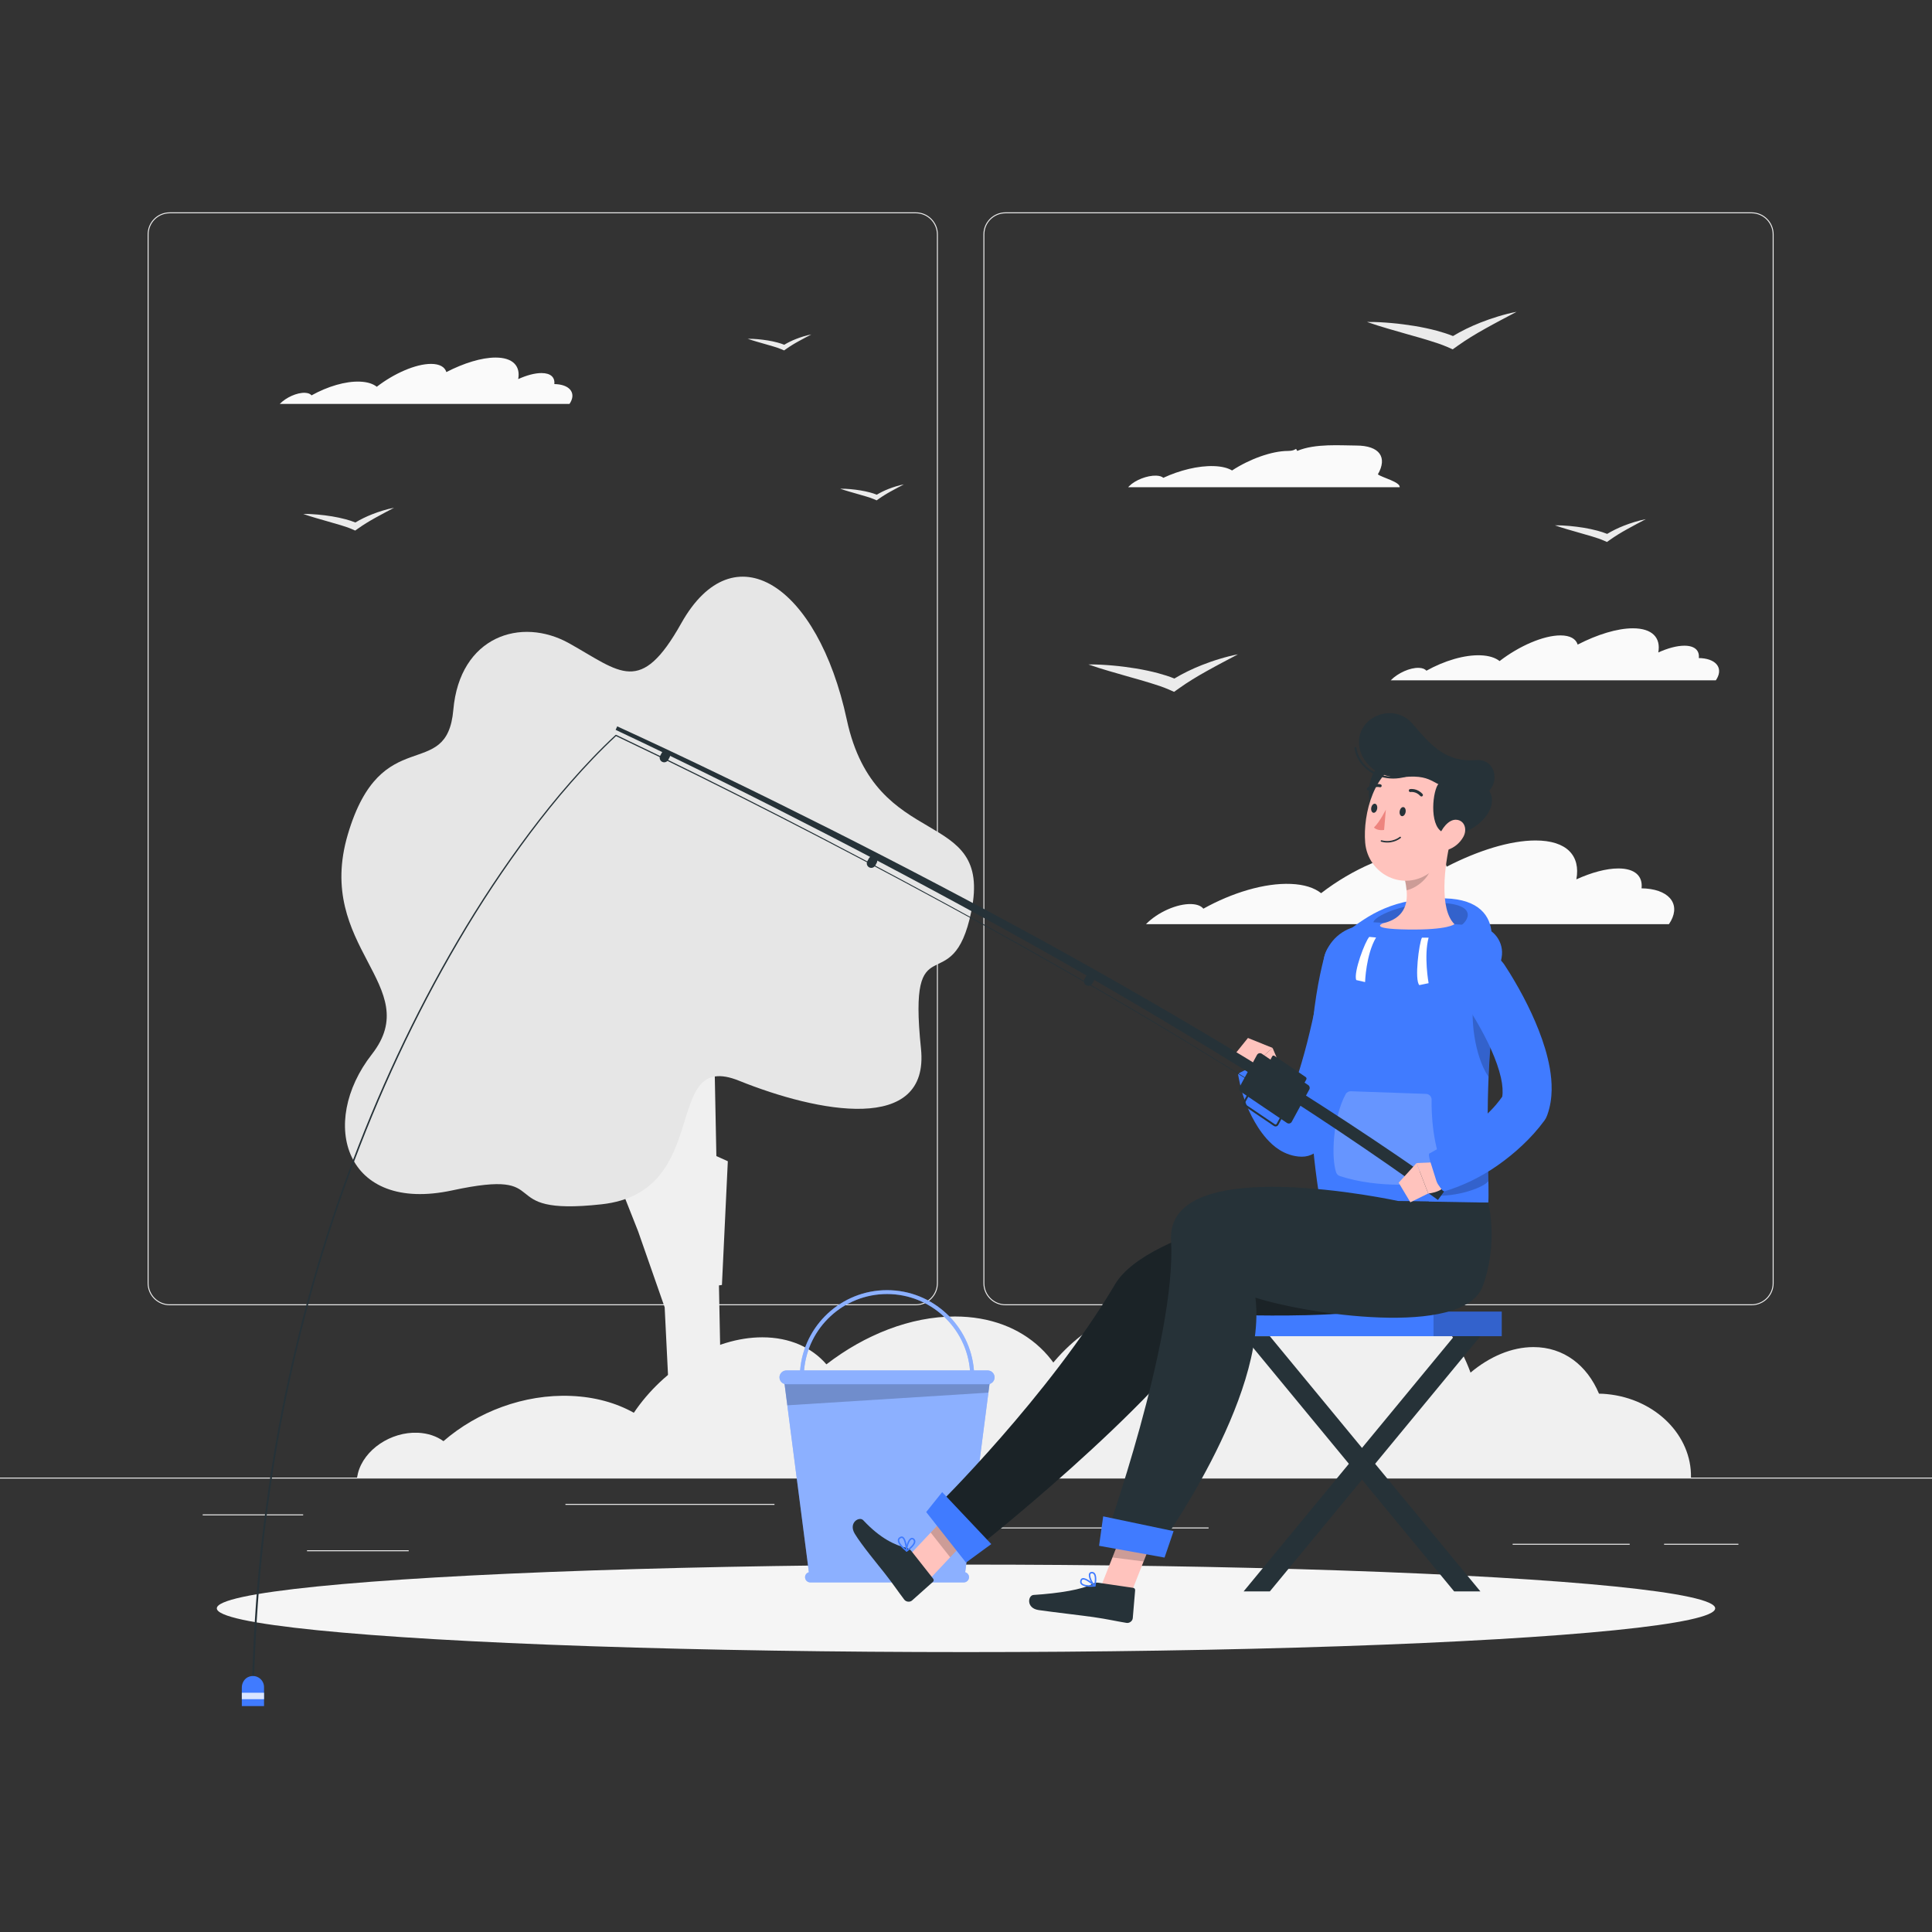 <?xml version="1.0" encoding="utf-8"?>
<!-- Generator: Adobe Illustrator 27.5.0, SVG Export Plug-In . SVG Version: 6.00 Build 0)  -->
<svg version="1.1" xmlns="http://www.w3.org/2000/svg" xmlns:xlink="http://www.w3.org/1999/xlink" x="0px" y="0px"
	 viewBox="0 0 500 500" style="enable-background:new 0 0 500 500;" xml:space="preserve">
<rect x="0" y="0" width="500" height="500" fill="#333333" stroke="none"/>
<g id="Background_Complete">
	<g>
		<rect y="382.398" style="fill:#EBEBEB;" width="500" height="0.25"/>
		<rect x="52.459" y="391.922" style="fill:#EBEBEB;" width="25.997" height="0.25"/>
		<rect x="146.333" y="389.208" style="fill:#EBEBEB;" width="54.101" height="0.25"/>
		<rect x="79.457" y="401.208" style="fill:#EBEBEB;" width="26.317" height="0.25"/>
		<rect x="430.667" y="399.528" style="fill:#EBEBEB;" width="19.235" height="0.25"/>
		<rect x="391.471" y="399.528" style="fill:#EBEBEB;" width="30.292" height="0.25"/>
		<rect x="258.227" y="395.306" style="fill:#EBEBEB;" width="54.556" height="0.25"/>
		<path style="fill:#EBEBEB;" d="M237.014,337.8H43.915c-3.147,0-5.708-2.561-5.708-5.708V60.66c0-3.147,2.561-5.708,5.708-5.708
			h193.099c3.146,0,5.707,2.561,5.707,5.708v271.432C242.721,335.239,240.16,337.8,237.014,337.8z M43.915,55.203
			c-3.01,0-5.458,2.448-5.458,5.458v271.432c0,3.01,2.448,5.458,5.458,5.458h193.099c3.009,0,5.457-2.448,5.457-5.458V60.66
			c0-3.009-2.448-5.458-5.457-5.458H43.915z"/>
		<path style="fill:#EBEBEB;" d="M453.31,337.8H260.212c-3.147,0-5.707-2.561-5.707-5.708V60.66c0-3.147,2.561-5.708,5.707-5.708
			H453.31c3.148,0,5.708,2.561,5.708,5.708v271.432C459.019,335.239,456.458,337.8,453.31,337.8z M260.212,55.203
			c-3.009,0-5.457,2.448-5.457,5.458v271.432c0,3.01,2.448,5.458,5.457,5.458H453.31c3.01,0,5.458-2.448,5.458-5.458V60.66
			c0-3.009-2.448-5.458-5.458-5.458H260.212z"/>
	</g>
	<g>
		<path style="fill:#FAFAFA;" d="M292.228,125.81c1.552-1.575,4.676-2.791,6.984-2.715c0.864,0.03,1.491,0.236,1.856,0.564
			c4.217-1.96,9.068-3.165,13.072-3.031c2.036,0.065,3.62,0.469,4.715,1.129c4.525-2.959,10.293-5.056,14.478-5.056
			c2.378,0,1.853-1.132,2.378,0c4.645-1.987,11.418-1.396,15.265-1.396c6.134,0,8.126,3.1,5.617,7.454
			c1.005,0.82,5.842,1.968,5.645,3.34H291.96C292.046,126.004,292.131,125.909,292.228,125.81z"/>
		<path style="fill:#FAFAFA;" d="M367.236,172.841c0.918,0.035,1.56,0.305,1.913,0.741c4.634-2.579,9.861-4.161,14.07-3.986
			c2.15,0.085,3.785,0.621,4.873,1.487c0.005,0.005,0.006,0,0.006,0c5.037-3.885,11.319-6.64,15.74-6.64
			c2.517,0,4.014,0.891,4.46,2.378c5.083-2.614,10.23-4.216,14.295-4.216c5.039,0,7.265,2.464,6.57,6.254
			c2.429-1.102,4.812-1.753,6.754-1.753c2.691,0,3.952,1.247,3.734,3.2c0.237,0,0.471,0.01,0.701,0.03
			c4.107,0.326,5.681,2.849,3.705,5.733h-84.138C361.762,174.168,364.934,172.746,367.236,172.841z"/>
		<path style="fill:#FAFAFA;" d="M78.924,101.659c0.818,0.031,1.39,0.272,1.704,0.66c4.13-2.298,8.788-3.708,12.539-3.552
			c1.916,0.076,3.373,0.553,4.342,1.325c0.004,0.005,0.006,0,0.006,0c4.489-3.463,10.087-5.917,14.027-5.917
			c2.243,0,3.577,0.794,3.974,2.119c4.53-2.329,9.117-3.757,12.739-3.757c4.491,0,6.474,2.195,5.855,5.573
			c2.165-0.982,4.288-1.562,6.019-1.562c2.398,0,3.522,1.111,3.328,2.851c0.212,0,0.42,0.009,0.625,0.027
			c3.66,0.29,5.062,2.539,3.302,5.109H72.404C74.046,102.841,76.873,101.574,78.924,101.659z"/>
		<path style="fill:#FAFAFA;" d="M308.353,233.976c1.477,0.056,2.509,0.491,3.077,1.192c7.454-4.148,15.861-6.693,22.633-6.411
			c3.458,0.137,6.088,0.999,7.838,2.392c0.007,0.008,0.01,0,0.01,0c8.102-6.25,18.206-10.68,25.318-10.68
			c4.048,0,6.457,1.434,7.173,3.826c8.177-4.204,16.455-6.781,22.994-6.781c8.105,0,11.685,3.963,10.568,10.059
			c3.907-1.772,7.74-2.819,10.864-2.819c4.329,0,6.357,2.005,6.006,5.146c0.382,0,0.758,0.016,1.128,0.048
			c6.606,0.524,9.137,4.583,5.96,9.222H296.584C299.547,236.111,304.65,233.823,308.353,233.976z"/>
		<path style="fill:#EBEBEB;" d="M287.97,172.237c2.053,0.175,4.048,0.451,6.031,0.764c1.969,0.332,3.903,0.731,5.779,1.238
			c1.417,0.39,2.814,0.816,4.147,1.366c2.223-1.343,4.615-2.493,7.087-3.475c1.51-0.589,3.038-1.136,4.604-1.602
			c1.561-0.472,3.149-0.889,4.767-1.189l-4.073,2.152c-1.334,0.718-2.657,1.422-3.943,2.145c-1.307,0.702-2.532,1.464-3.757,2.197
			c-1.216,0.744-2.36,1.514-3.459,2.293l-1.304,0.923l-1.379-0.609c-1.439-0.635-3.132-1.181-4.838-1.705
			c-1.708-0.53-3.48-1.027-5.26-1.527c-3.539-1.036-7.174-1.996-10.681-3.243C283.848,171.928,285.92,172.06,287.97,172.237z"/>
		<path style="fill:#EBEBEB;" d="M360.073,83.6c2.053,0.175,4.048,0.45,6.031,0.764c1.969,0.332,3.903,0.731,5.779,1.239
			c1.417,0.39,2.814,0.815,4.148,1.365c2.222-1.343,4.614-2.493,7.086-3.474c1.51-0.589,3.038-1.136,4.604-1.603
			c1.561-0.471,3.149-0.889,4.768-1.189l-4.073,2.151c-1.334,0.717-2.657,1.421-3.944,2.145c-1.307,0.703-2.532,1.463-3.757,2.197
			c-1.216,0.744-2.36,1.515-3.459,2.293l-1.305,0.923l-1.379-0.609c-1.439-0.636-3.132-1.181-4.837-1.706
			c-1.709-0.529-3.48-1.026-5.261-1.526c-3.539-1.036-7.174-1.996-10.681-3.243C355.95,83.291,358.022,83.424,360.073,83.6z"/>
		<path style="fill:#EBEBEB;" d="M82.273,133.172c1.248,0.106,2.461,0.274,3.666,0.464c1.197,0.202,2.372,0.444,3.513,0.753
			c0.861,0.237,1.71,0.496,2.521,0.83c1.351-0.816,2.805-1.516,4.308-2.112c0.918-0.358,1.847-0.69,2.799-0.974
			c0.949-0.287,1.914-0.541,2.898-0.723l-2.476,1.308c-0.811,0.436-1.615,0.864-2.397,1.304c-0.795,0.427-1.539,0.89-2.284,1.336
			c-0.739,0.452-1.435,0.921-2.103,1.394l-0.793,0.561l-0.839-0.37c-0.875-0.386-1.904-0.718-2.941-1.036
			c-1.039-0.322-2.116-0.625-3.198-0.928c-2.152-0.63-4.361-1.213-6.493-1.971C79.767,132.984,81.027,133.064,82.273,133.172z"/>
		<path style="fill:#EBEBEB;" d="M406.23,136.123c1.248,0.107,2.461,0.274,3.666,0.464c1.197,0.202,2.372,0.444,3.513,0.753
			c0.862,0.237,1.711,0.496,2.521,0.83c1.351-0.816,2.805-1.515,4.308-2.112c0.918-0.358,1.847-0.691,2.799-0.974
			c0.949-0.286,1.914-0.54,2.898-0.723l-2.476,1.308c-0.811,0.436-1.615,0.864-2.397,1.304c-0.795,0.427-1.539,0.89-2.284,1.336
			c-0.739,0.452-1.434,0.921-2.103,1.394l-0.793,0.561l-0.839-0.37c-0.874-0.386-1.904-0.718-2.941-1.037
			c-1.039-0.322-2.116-0.624-3.198-0.928c-2.151-0.63-4.361-1.213-6.493-1.971C403.724,135.935,404.983,136.016,406.23,136.123z"/>
		<path style="fill:#EBEBEB;" d="M220.115,126.592c0.875,0.074,1.724,0.192,2.569,0.325c0.839,0.142,1.662,0.311,2.462,0.527
			c0.604,0.166,1.199,0.348,1.767,0.582c0.947-0.572,1.966-1.062,3.019-1.48c0.643-0.251,1.294-0.484,1.961-0.682
			c0.665-0.201,1.341-0.379,2.031-0.507l-1.735,0.916c-0.568,0.306-1.132,0.606-1.68,0.914c-0.557,0.299-1.079,0.623-1.6,0.936
			c-0.518,0.317-1.005,0.645-1.474,0.977l-0.556,0.393l-0.587-0.259c-0.613-0.271-1.334-0.503-2.061-0.726
			c-0.728-0.226-1.482-0.438-2.241-0.65c-1.508-0.441-3.056-0.85-4.55-1.381C218.359,126.46,219.242,126.516,220.115,126.592z"/>
		<path style="fill:#EBEBEB;" d="M196.163,87.788c0.874,0.075,1.724,0.192,2.569,0.325c0.839,0.141,1.662,0.311,2.462,0.528
			c0.604,0.166,1.199,0.347,1.767,0.581c0.947-0.572,1.965-1.062,3.018-1.48c0.643-0.251,1.294-0.484,1.961-0.683
			c0.665-0.201,1.341-0.379,2.031-0.506l-1.735,0.916c-0.568,0.306-1.132,0.605-1.68,0.914c-0.557,0.299-1.078,0.623-1.6,0.936
			c-0.518,0.317-1.005,0.645-1.473,0.977l-0.556,0.393l-0.588-0.259c-0.613-0.271-1.334-0.503-2.06-0.727
			c-0.728-0.226-1.483-0.437-2.241-0.65c-1.507-0.441-3.056-0.85-4.549-1.381C194.407,87.656,195.29,87.713,196.163,87.788z"/>
		<path style="fill:#F0F0F0;" d="M92.635,381.279c1.545-6.082,8.473-10.78,15.498-10.485c2.634,0.118,4.904,0.913,6.633,2.179
			c8.732-7.57,20.827-12.223,33.018-11.708c6.192,0.25,11.702,1.811,16.254,4.359c7.697-11.428,20.781-19.528,33.248-19.528
			c7.083,0,12.814,2.621,16.591,6.995c9.954-7.673,21.78-12.385,33.241-12.385c18.275,0,30.27,11.973,31.307,28.791
			c4.598,3.166,21.25,7.599,23.347,12.901H92.403C92.472,382.03,92.541,381.662,92.635,381.279z"/>
		<path style="fill:#F0F0F0;" d="M208.164,370.228c2.735,0.132,5.117,1.151,6.973,2.792c8.551-9.717,20.726-15.68,33.297-15.019
			c6.41,0.321,12.185,2.34,17,5.604c0.023,0.019,0.018,0,0.018,0c7.23-14.642,20.236-25.02,33.087-25.02
			c7.315,0,13.368,3.359,17.5,8.963c9.79-9.849,21.693-15.887,33.51-15.887c14.647,0,25.815,9.283,31.025,23.567
			c4.959-4.151,10.645-6.604,16.29-6.604c7.823,0,13.865,4.698,16.956,12.057c0.69,0,1.388,0.038,2.096,0.113
			c12.558,1.227,21.946,10.736,21.706,21.605H193.056C194.782,375.228,201.291,369.869,208.164,370.228z"/>
		<g>
			<polygon style="fill:#F0F0F0;" points="186.836,332.545 188.36,300.528 185.397,299.192 184.197,238.794 171.943,238.794 
				172.243,272.278 168.299,272.278 171.828,297.282 169.157,289.898 169.851,289.537 161.005,258.728 157.77,258.415 
				137.224,201.607 125.619,205.545 136.665,237.156 132.93,238.423 146.51,265.332 153.812,286.231 152.347,286.296 
				165.144,318.662 172.016,338.33 173.018,358.613 173.232,382.398 187.051,382.398 186.063,332.664 			"/>
			<path style="fill:#E6E6E6;" d="M147.326,166.503c-12.491-6.995-28.344-1.808-30.006,17.206
				c-1.662,19.014-18.638,2.939-27.303,32.24c-8.666,29.301,20.104,39.11,6.222,56.899c-13.882,17.789-7.026,41.212,20.792,35.224
				c27.818-5.988,9.544,6.805,38.671,3.597c29.128-3.208,15.237-40.171,35.56-31.979c20.324,8.192,49.392,13.934,47.086-8.329
				c-3.473-33.534,8.141-11.536,13.041-35.543c5.611-27.494-24.746-14.666-32.243-49.581c-7.497-34.915-29.259-49.151-42.845-24.918
				C165.734,180.166,160.616,173.946,147.326,166.503z"/>
		</g>
	</g>
</g>
<g id="Background_Simple" style="display:none;">
	<g style="display:inline;">
		<path style="fill:#407BFF;" d="M258.953,307.455c46.605,10.968,80.23,30.021,124.211-0.505
			c29.686-20.604,52.781-58.513,45.954-94.935c-12.35-65.889-106.864-162.74-179.846-116.602
			c-35.665,22.547-50.641,56.93-92.657,74.065c-41.896,17.086-77.15,33.528-77.428,86.678
			c-0.178,34.042,22.205,73.307,59.046,76.864C182.774,337.319,206.584,295.13,258.953,307.455z"/>
		<path style="opacity:0.9;fill:#FFFFFF;" d="M258.953,307.455c46.605,10.968,80.23,30.021,124.211-0.505
			c29.686-20.604,52.781-58.513,45.954-94.935c-12.35-65.889-106.864-162.74-179.846-116.602
			c-35.665,22.547-50.641,56.93-92.657,74.065c-41.896,17.086-77.15,33.528-77.428,86.678
			c-0.178,34.042,22.205,73.307,59.046,76.864C182.774,337.319,206.584,295.13,258.953,307.455z"/>
	</g>
</g>
<g id="Shadow_1_">
	<ellipse id="_x3C_Path_x3E__213_" style="fill:#F5F5F5;" cx="250" cy="416.238" rx="193.889" ry="11.323"/>
</g>
<g id="Bucket">
	<g>
		<g>
			<path style="fill:#407BFF;" d="M249.79,406.898l6.52-50.44h-53.49l6.519,50.44c-0.565,0.161-0.99,0.66-0.99,1.275
				c0,0.741,0.607,1.348,1.348,1.348h39.735c0.741,0,1.348-0.607,1.348-1.348C250.779,407.558,250.355,407.059,249.79,406.898z"/>
			<path style="opacity:0.4;fill:#FFFFFF;" d="M249.79,406.898l6.52-50.44h-53.49l6.519,50.44c-0.565,0.161-0.99,0.66-0.99,1.275
				c0,0.741,0.607,1.348,1.348,1.348h39.735c0.741,0,1.348-0.607,1.348-1.348C250.779,407.558,250.355,407.059,249.79,406.898z"/>
		</g>
		<polygon style="opacity:0.2;" points="256.309,356.458 202.819,356.458 203.754,363.694 255.798,360.412 		"/>
		<g>
			<path style="fill:#407BFF;" d="M255.611,354.671h-3.555c-0.915-11.612-10.65-20.782-22.492-20.782
				c-11.843,0-21.577,9.17-22.492,20.782h-3.555c-0.983,0-1.787,0.804-1.787,1.787c0,0.983,0.804,1.787,1.787,1.787h52.094
				c0.983,0,1.787-0.804,1.787-1.787C257.398,355.475,256.594,354.671,255.611,354.671z M229.564,334.894
				c11.287,0,20.56,8.721,21.473,19.776h-42.947C209.004,343.616,218.277,334.894,229.564,334.894z"/>
			<path style="opacity:0.4;fill:#FFFFFF;" d="M255.611,354.671h-3.555c-0.915-11.612-10.65-20.782-22.492-20.782
				c-11.843,0-21.577,9.17-22.492,20.782h-3.555c-0.983,0-1.787,0.804-1.787,1.787c0,0.983,0.804,1.787,1.787,1.787h52.094
				c0.983,0,1.787-0.804,1.787-1.787C257.398,355.475,256.594,354.671,255.611,354.671z M229.564,334.894
				c11.287,0,20.56,8.721,21.473,19.776h-42.947C209.004,343.616,218.277,334.894,229.564,334.894z"/>
		</g>
	</g>
</g>
<g id="Character_1_">
	<g>
		<g>
			<g>
				<rect x="316.325" y="339.444" style="fill:#407BFF;" width="72.32" height="6.363"/>
				<rect x="370.993" y="339.444" style="opacity:0.2;" width="17.652" height="6.363"/>
				<polygon style="fill:#263238;" points="328.632,411.856 321.845,411.856 376.337,345.808 383.124,345.808 				"/>
				<polygon style="fill:#263238;" points="376.337,411.856 383.124,411.856 328.632,345.808 321.845,345.808 				"/>
			</g>
		</g>
		<g>
			<g>
				<path style="fill:#407BFF;" d="M348.711,241c5.26-3.917,11.722-8.88,25.314-8.5c17.809,0.498,11.208,17.678,8.933,17.5
					L348.711,241z"/>
				<path style="opacity:0.2;" d="M355.428,238.682c0.449-2.071,10.464-5.861,19.174-4.904c9.1,1,3.926,6.252,2.475,6.139
					L355.428,238.682z"/>
				<path style="fill:#407BFF;" d="M350.514,242.229c-3.83-0.533-7.366,2.139-7.899,5.969l-0.013,0.091
					c-0.234,1.678-0.534,3.564-0.853,5.357c-0.316,1.815-0.662,3.63-1.027,5.44c-0.73,3.621-1.542,7.222-2.45,10.786
					c-0.911,3.563-1.952,7.067-3.085,10.517c-0.275,0.815-0.585,1.606-0.877,2.41c-0.616-1.156-1.229-2.378-1.835-3.644
					l-1.069-2.209l-0.535-1.112l-0.255-0.553c-0.072-0.083-0.002-0.205-0.238-0.236c-0.233-0.028-0.716-0.002-1.677,0.195
					l-3.189,0.651c-1.184,0.251-2.359,0.635-3.505,1.161c-0.902,0.414-1.323,0.656-1.494,0.843c-0.174,0.184-0.041,0.278-0.049,0.41
					l0.138,0.736l0.298,1.449c0.208,0.963,0.488,1.903,0.765,2.856c0.602,1.888,1.341,3.762,2.315,5.632
					c0.987,1.871,2.104,3.765,3.826,5.726c0.878,0.968,1.9,1.994,3.369,2.912c1.435,0.907,3.464,1.716,5.714,1.738
					c2.28,0.019,4.488-1.237,5.569-3.418l0.047-0.095c1.819-3.674,3.414-7.39,4.825-11.132c1.379-3.746,2.639-7.513,3.75-11.3
					c1.105-3.789,2.115-7.591,3.008-11.418c0.443-1.915,0.865-3.833,1.258-5.763c0.401-1.949,0.758-3.819,1.109-5.906
					c0.009-0.054,0.022-0.14,0.03-0.195C357.016,246.298,354.344,242.762,350.514,242.229z M337.507,287.074
					c-0.034-0.004-0.127-0.052-0.246-0.135C337.464,287.005,337.571,287.087,337.507,287.074z"/>
				<path style="fill:#FFC3BD;" d="M331.438,276.187l-2.09-4.982l-6.34,5.557c0,0,2.163,4.861,5.557,3.117L331.438,276.187z"/>
				<polygon style="fill:#FFC3BD;" points="322.969,268.626 319.268,273.22 323.008,276.763 329.348,271.205 				"/>
				<path style="fill:#407BFF;" d="M367.333,238.709c-6.055-0.179-11.436,0.316-15.412,0.883c-4.471,0.638-8.129,3.888-9.264,8.259
					c-2.665,10.265-6.18,31.777-0.971,63.39h43.482c0.307-3.882-0.592-16.516,0.077-32.603c0.45-10.802,1.721-21.883,3.173-29.764
					c0.063-0.341,0.126-0.677,0.189-1.007c0.764-4.001-2.055-7.806-6.11-8.195C378.48,239.285,373.183,238.882,367.333,238.709z"/>
				<path style="opacity:0.2;" d="M385.1,300.9c-1.22,0.11-6.233,1.343-7.433,1.433l-5.292,7.125c5.875,0,11.75-2.307,12.815-3.778
					C385.17,304.27,385.13,302.67,385.1,300.9z"/>
				<path style="fill:#FFFFFF;" d="M369.722,242.667H368c-0.722,1.222-2,11.055-0.667,12.278l2.389-0.5
					C369.722,254.445,368.444,247.389,369.722,242.667z"/>
				<path style="fill:#FFFFFF;" d="M356.124,242.625l-1.753-0.158c-1.076,1.104-4.124,9.152-3.385,11.168l2.296,0.526
					C353.281,254.161,353.505,247.027,356.124,242.625z"/>
				<path style="opacity:0.2;" d="M381.42,258.95c-0.86,4.03,0.03,14.18,3.82,19.75v-0.06c0.16-3.86,0.43-7.75,0.77-11.52
					L381.42,258.95z"/>
				<path style="opacity:0.2;fill:#FFFFFF;" d="M349.609,282.415l19.445,0.681c0.816,0.029,1.459,0.698,1.446,1.515
					c-0.058,3.409,0.174,12.122,3.614,19.042c0.455,0.916-0.085,2.013-1.096,2.167c-4.6,0.7-15.996,1.883-26.269-1.46
					c-0.434-0.141-0.79-0.47-0.942-0.9c-1.331-3.766-0.885-14.165,2.452-20.301C348.523,282.673,349.056,282.395,349.609,282.415z"
					/>
				<g>
					<polygon style="fill:#FFC3BD;" points="239.592,409.732 234.556,403.339 247.582,389.48 252.618,395.873 					"/>
					<path style="fill:#263238;" d="M235.851,401.391l5.652,7.175c0.206,0.261,0.18,0.601-0.063,0.817l-5.402,4.82
						c-0.56,0.5-1.553,0.387-2.016-0.223c-1.925-2.532-2.718-3.841-5.204-6.996c-1.529-1.941-5.842-7.131-7.604-10.054
						c-1.722-2.859,1.18-4.581,2.188-3.5c4.52,4.847,8.353,6.483,11.19,7.17C235.103,400.724,235.55,401.009,235.851,401.391z"/>
					<g>
						<polygon style="opacity:0.2;" points="252.616,395.878 247.577,389.483 240.866,396.629 245.904,403.025 						"/>
					</g>
					<g>
						<path style="fill:#263238;" d="M341.637,310.826c0,0-44.396,6.891-53.063,21.558c-17.048,28.85-46.185,57.51-46.185,57.51
							l9.67,11.323c0,0,46.829-36.879,62.191-60.967c15.6,0.198,52.216,1.707,55.766-7.917c4.112-11.149-0.263-21.367-0.263-21.367
							L341.637,310.826z"/>
						<path style="opacity:0.3;" d="M341.637,310.826c0,0-44.396,6.891-53.063,21.558c-17.048,28.85-46.185,57.51-46.185,57.51
							l9.67,11.323c0,0,46.829-36.879,62.191-60.967c15.6,0.198,52.216,1.707,55.766-7.917c4.112-11.149-0.263-21.367-0.263-21.367
							L341.637,310.826z"/>
					</g>
					<polygon style="fill:#407BFF;" points="250,404.396 239.699,391.321 243.832,386.158 256.538,399.606 					"/>
					<path style="fill:#407BFF;" d="M232.955,400.004c0.464,0.59,1.1,1.147,1.569,1.522c0.058,0.047,0.139,0.055,0.205,0.021
						c0.067-0.035,0.106-0.105,0.102-0.179c-0.019-0.316-0.208-3.097-1.128-3.636c-0.213-0.125-0.453-0.13-0.695-0.015
						c-0.398,0.191-0.62,0.467-0.661,0.823C232.296,398.991,232.565,399.509,232.955,400.004z M234.417,400.946
						c-1.128-0.963-1.755-1.832-1.693-2.364c0.025-0.22,0.172-0.392,0.449-0.524c0.128-0.061,0.235-0.061,0.339,0
						C234.006,398.348,234.305,399.834,234.417,400.946z"/>
					<path style="fill:#407BFF;" d="M234.494,401.495c0.018,0.023,0.042,0.042,0.07,0.055c0.059,0.027,0.128,0.022,0.183-0.014
						c0.083-0.055,2.033-1.359,2.146-2.492c0.031-0.306-0.067-0.573-0.289-0.795c-0.267-0.266-0.578-0.332-0.876-0.185
						c-0.813,0.401-1.395,2.404-1.273,3.338C234.459,401.437,234.473,401.469,234.494,401.495z M236.395,398.583
						c0.097,0.124,0.137,0.263,0.121,0.423c-0.067,0.676-1.078,1.557-1.698,2.018c0.032-0.925,0.545-2.357,1.078-2.62
						c0.101-0.051,0.244-0.083,0.44,0.113C236.358,398.539,236.377,398.561,236.395,398.583z"/>
				</g>
				<g>
					<polygon style="fill:#FFC3BD;" points="292.502,412.853 284.438,411.822 291.583,393.755 299.647,394.786 					"/>
					<path style="fill:#263238;" d="M284.218,409.603l9.037,1.325c0.329,0.048,0.543,0.313,0.516,0.637l-0.61,7.214
						c-0.063,0.748-0.862,1.348-1.618,1.224c-3.138-0.516-4.614-0.921-8.588-1.504c-2.445-0.358-10.776-1.32-14.152-1.816
						c-3.302-0.484-2.79-3.819-1.315-3.912c6.615-0.415,12.74-1.427,15.273-2.878C283.217,409.633,283.737,409.533,284.218,409.603z
						"/>
					<g>
						<polygon style="opacity:0.2;" points="299.647,394.791 291.579,393.759 287.9,403.073 295.968,404.104 						"/>
					</g>
					<path style="fill:#263238;" d="M361.887,310.826c0,0-60.137-13.102-58.818,10.174c1.444,25.49-17.222,77.748-17.222,77.748
						l13.554,2.51c0,0,28.763-39.479,25.5-65.433c12.293,4.05,53.808,10.646,58.835-2.982c4.112-11.149,1.432-21.6,1.432-21.6
						L361.887,310.826z"/>
					<polygon style="fill:#407BFF;" points="301.387,403.1 284.438,400.053 285.504,392.431 303.722,396.254 					"/>
					<path style="fill:#407BFF;" d="M281.162,410.587c0.743,0.109,1.588,0.076,2.186,0.027c0.074-0.006,0.139-0.056,0.163-0.126
						c0.025-0.071,0.005-0.149-0.049-0.2c-0.231-0.216-2.28-2.107-3.319-1.865c-0.241,0.056-0.419,0.217-0.514,0.467
						c-0.158,0.412-0.129,0.766,0.086,1.052C279.987,410.304,280.539,410.495,281.162,410.587z M282.872,410.266
						c-1.481,0.076-2.534-0.124-2.855-0.553c-0.133-0.178-0.144-0.403-0.035-0.689c0.051-0.132,0.129-0.206,0.246-0.233
						C280.787,408.661,282.026,409.535,282.872,410.266z"/>
					<path style="fill:#407BFF;" d="M283.304,410.612c0.029,0.004,0.06,0.002,0.089-0.008c0.062-0.021,0.108-0.072,0.123-0.136
						c0.022-0.097,0.542-2.384-0.155-3.285c-0.188-0.243-0.443-0.37-0.756-0.378c-0.377-0.01-0.648,0.157-0.763,0.468
						c-0.314,0.85,0.639,2.705,1.37,3.3C283.239,410.594,283.271,410.607,283.304,410.612z M282.683,407.19
						c0.156,0.023,0.28,0.096,0.378,0.224c0.416,0.537,0.288,1.872,0.154,2.633c-0.613-0.693-1.224-2.086-1.018-2.644
						c0.039-0.106,0.12-0.228,0.398-0.22C282.626,407.183,282.655,407.186,282.683,407.19z"/>
				</g>
				<g>
					<path style="fill:#263238;" d="M159.74,187.982c18.627,8.534,37.039,17.502,55.338,26.708
						c18.29,9.222,36.427,18.75,54.407,28.572c17.961,9.859,35.708,20.114,53.248,30.725c17.469,10.73,34.661,21.928,51.409,33.804
						l-2.003,2.761c-16.542-11.975-33.564-23.303-50.882-34.175c-17.391-10.756-35.004-21.166-52.843-31.187
						c-17.859-9.984-35.883-19.68-54.066-29.073c-18.189-9.376-36.509-18.522-55.025-27.227L159.74,187.982z"/>
					<path style="fill:#263238;" d="M327.063,282.049c-13.513-8.443-27.104-16.766-40.908-24.726
						c-13.783-7.994-27.669-15.814-41.685-23.394c-14.005-7.601-28.096-15.04-42.286-22.291
						c-14.19-7.248-28.459-14.346-42.85-21.181l0.169-0.026c-4.108,3.807-7.954,7.889-11.645,12.101
						c-3.706,4.201-7.192,8.592-10.565,13.064c-6.711,8.972-12.92,18.322-18.577,27.996c-11.343,19.333-20.794,39.756-28.488,60.802
						c-7.703,21.051-13.503,42.778-17.646,64.8c-2.009,11.025-3.589,22.125-4.774,33.268c-1.121,11.151-1.778,22.342-2.099,33.543
						c-0.002,0.138-0.116,0.248-0.254,0.246c-0.138-0.002-0.248-0.116-0.246-0.254l0-0.003c0.329-11.214,0.995-22.418,2.126-33.581
						c1.195-11.155,2.784-22.266,4.804-33.302c4.164-22.043,9.985-43.789,17.712-64.856c7.717-21.063,17.192-41.499,28.562-60.844
						c5.671-9.679,11.893-19.036,18.619-28.015c3.38-4.475,6.875-8.87,10.59-13.075c3.7-4.216,7.556-8.302,11.677-12.116
						c0.047-0.044,0.115-0.052,0.169-0.026c14.392,6.85,28.655,13.96,42.841,21.221c14.185,7.263,28.272,14.716,42.272,22.329
						c14.011,7.593,27.892,15.425,41.671,23.431c13.799,7.973,27.384,16.309,40.892,24.763c0.034,0.022,0.045,0.067,0.023,0.101
						C327.143,282.06,327.097,282.07,327.063,282.049z"/>
					<g>
						<path style="fill:#407BFF;" d="M64.513,433.903c-1.188,0.387-1.931,1.577-1.931,2.826v4.811h5.751v-4.915
							C68.333,434.737,66.489,433.259,64.513,433.903z"/>
						<rect x="62.582" y="438.083" style="opacity:0.8;fill:#FFFFFF;" width="5.752" height="1.667"/>
					</g>
					<path style="fill:#263238;" d="M173.303,195.972l-0.38,0.7c-0.307,0.565-1.021,0.777-1.586,0.47l0,0
						c-0.565-0.307-0.777-1.021-0.47-1.586l0.38-0.7c0.307-0.565,1.021-0.777,1.586-0.47l0,0
						C173.398,194.693,173.61,195.407,173.303,195.972z"/>
					<path style="fill:#263238;" d="M226.9,223.294l-0.38,0.7c-0.307,0.565-1.021,0.777-1.586,0.47l0,0
						c-0.565-0.307-0.777-1.021-0.47-1.586l0.38-0.7c0.307-0.565,1.021-0.777,1.586-0.47l0,0
						C226.996,222.015,227.207,222.729,226.9,223.294z"/>
					<path style="fill:#263238;" d="M283.101,253.814l-0.38,0.7c-0.307,0.565-1.02,0.777-1.586,0.47l0,0
						c-0.565-0.307-0.777-1.021-0.47-1.586l0.38-0.7c0.307-0.565,1.021-0.776,1.586-0.47l0,0
						C283.196,252.535,283.408,253.249,283.101,253.814z"/>
					<path style="fill:#263238;" d="M338.846,281.959l-4.534,8.349c-0.245,0.452-0.826,0.594-1.252,0.306l-12.009-8.115
						c-0.371-0.251-0.492-0.743-0.278-1.137l4.534-8.349c0.245-0.452,0.827-0.594,1.252-0.306l12.009,8.115
						C338.94,281.073,339.06,281.565,338.846,281.959z"/>
					<path style="fill:#263238;" d="M330.116,291.524c-0.159,0-0.316-0.047-0.451-0.138l-7.646-5.167
						c-0.345-0.232-0.455-0.684-0.256-1.05l2.887-5.316c0.108-0.199,0.296-0.344,0.516-0.397c0.219-0.055,0.453-0.013,0.641,0.115
						l7.647,5.167c0.345,0.233,0.455,0.684,0.256,1.05l0,0l-2.887,5.316c-0.108,0.199-0.296,0.344-0.516,0.397
						C330.244,291.517,330.18,291.524,330.116,291.524z M325.357,279.933c-0.024,0-0.049,0.003-0.073,0.009
						c-0.085,0.021-0.154,0.074-0.195,0.15l-2.887,5.316c-0.075,0.139-0.034,0.309,0.097,0.397l7.647,5.167
						c0.072,0.048,0.157,0.063,0.242,0.043c0.085-0.021,0.154-0.074,0.195-0.15l2.887-5.316c0.075-0.139,0.033-0.309-0.097-0.397
						l-7.647-5.167C325.476,279.951,325.417,279.933,325.357,279.933z M333.49,285.668h0.006H333.49z"/>
					<path style="fill:#263238;" d="M338.072,279.367l-0.371,0.684c-0.113,0.209-0.366,0.27-0.563,0.135l-8.107-5.502
						c-0.198-0.134-0.266-0.412-0.153-0.621l0.371-0.684c0.113-0.209,0.366-0.27,0.564-0.135l8.107,5.502
						C338.117,278.88,338.186,279.159,338.072,279.367z"/>
				</g>
				<path style="fill:#FFC3BD;" d="M372.003,300.764l-5.398,0.233l3.014,7.874c0,0,5.31-0.344,4.851-4.132L372.003,300.764z"/>
				<polygon style="fill:#FFC3BD;" points="361.974,306.086 365.001,311.15 369.62,308.871 366.606,300.997 				"/>
				<path style="fill:#FFC3BD;" d="M375.276,217.983l-4.946,4.102l-6.733,5.592c0.197,0.91,0.351,1.832,0.428,2.72
					c0.362,3.651-0.684,7.264-6.057,8.536c0,0-4.203,1.474,6.366,1.622c10.569,0.148,12.072-1.39,12.072-1.39
					C372.381,235.196,373.905,223.938,375.276,217.983z"/>
				<path style="opacity:0.2;" d="M363.597,227.677c0.198,0.91,0.351,1.832,0.428,2.72c2.511-0.505,5.867-3.181,6.218-5.747
					c0.132-0.965,0.154-1.897,0.088-2.566L363.597,227.677z"/>
				<path style="fill:#263238;" d="M359.038,213.626c-3.845-0.872-5.694-7.044-4.314-11.758c1.831-6.256,8.001-5.842,12.688-2.193
					C373.202,204.183,365,214.978,359.038,213.626z"/>
				<path style="fill:#FFC3BD;" d="M377.315,209.419c-1.719,7.906-2.323,12.606-6.993,16.214
					c-7.024,5.427-16.333,0.606-17.015-7.571c-0.614-7.36,2.301-19.052,10.618-21.291
					C372.119,194.565,379.035,201.513,377.315,209.419z"/>
				<path style="fill:#263238;" d="M373.242,215.305c-3.458-1.894-2.428-10.932-0.919-12.491c1.508-1.559,9.298-3.42,12.802,1.376
					C389.454,210.115,378.604,218.242,373.242,215.305z"/>
				<path style="fill:#263238;" d="M375.828,203.153c-4.875,1.221-4.035-2.974-12.606-2.037c-6.353,0.695-11.655-3.894-11.522-9.279
					c0.163-6.602,9.115-10.088,13.917-4.463c4.801,5.624,8.628,9.984,16.421,9.341c6.062-0.501,6.59,8.755-0.081,9.548
					C378.038,206.727,375.828,203.153,375.828,203.153z"/>
				<path style="fill:#263238;" d="M360.552,201.492c-2.125,0-4.191-0.59-5.946-1.734c-2.241-1.46-3.726-3.708-4.075-6.167
					c-0.02-0.137,0.076-0.263,0.212-0.283c0.13-0.017,0.263,0.075,0.283,0.212c0.333,2.351,1.702,4.417,3.853,5.819
					c2.51,1.635,5.691,2.083,8.727,1.227c0.136-0.037,0.272,0.04,0.309,0.173c0.037,0.133-0.04,0.271-0.173,0.309
					C362.685,201.345,361.611,201.492,360.552,201.492z"/>
				<path style="fill:#FFC3BD;" d="M378.715,216.569c-0.92,1.679-2.462,2.826-3.892,3.306c-2.151,0.723-3.129-1.209-2.45-3.331
					c0.612-1.91,2.468-4.586,4.588-4.388C379.049,212.352,379.767,214.65,378.715,216.569z"/>
				<path style="fill:#263238;" d="M363.776,210.142c-0.1,0.648-0.526,1.133-0.952,1.083c-0.426-0.051-0.69-0.617-0.59-1.266
					c0.1-0.648,0.526-1.133,0.952-1.083C363.612,208.926,363.876,209.493,363.776,210.142z"/>
				<path style="fill:#263238;" d="M356.415,209.266c-0.1,0.648-0.526,1.133-0.952,1.083c-0.426-0.051-0.69-0.617-0.59-1.266
					c0.1-0.648,0.526-1.133,0.952-1.083C356.251,208.051,356.515,208.618,356.415,209.266z"/>
				<path style="fill:#ED847E;" d="M358.658,209.527c0,0-1.545,3.146-3.074,4.624c0.907,0.97,2.621,0.636,2.621,0.636
					L358.658,209.527z"/>
				<path style="fill:#263238;" d="M358.216,217.988c2.56,0.353,4.21-1.046,4.285-1.111c0.08-0.07,0.089-0.191,0.02-0.271
					c-0.069-0.081-0.191-0.089-0.271-0.02c-0.019,0.016-1.897,1.611-4.685,0.88c-0.104-0.028-0.208,0.035-0.235,0.138
					c-0.027,0.103,0.035,0.208,0.138,0.235C357.724,217.905,357.974,217.954,358.216,217.988z"/>
				<path style="fill:#263238;" d="M367.953,206.124c0.062-0.014,0.12-0.043,0.171-0.088c0.159-0.141,0.173-0.385,0.032-0.544
					c-1.399-1.573-3.163-1.287-3.237-1.274c-0.201,0.015-0.35,0.235-0.314,0.445c0.036,0.21,0.235,0.35,0.444,0.314
					c0.073-0.011,1.432-0.209,2.53,1.027C367.677,206.113,367.821,206.153,367.953,206.124z"/>
				<path style="fill:#263238;" d="M353.991,204.548c0.118,0.034,0.251,0.011,0.353-0.074c1.347-1.12,2.731-0.75,2.745-0.746
					c0.205,0.058,0.418-0.062,0.475-0.267c0.057-0.204-0.061-0.416-0.265-0.474c-0.001,0-0.001,0-0.002-0.001
					c-0.073-0.02-1.791-0.48-3.445,0.895c-0.164,0.136-0.186,0.379-0.05,0.542C353.852,204.486,353.919,204.527,353.991,204.548z"/>
				<path style="fill:#407BFF;" d="M401.088,276.446c-0.627-3.535-1.663-6.725-2.846-9.774c-1.193-3.043-2.548-5.937-4.027-8.74
					c-0.741-1.4-1.511-2.778-2.312-4.142l-1.229-2.038c-0.433-0.696-0.82-1.314-1.348-2.102c-0.047-0.069-0.11-0.16-0.159-0.228
					c-2.28-3.123-6.66-3.807-9.783-1.528c-3.123,2.28-3.807,6.66-1.528,9.783l0.004,0.005c0.313,0.429,0.739,1.048,1.106,1.596
					l1.127,1.724c0.741,1.162,1.458,2.343,2.146,3.534c1.377,2.379,2.653,4.797,3.727,7.221c1.073,2.417,1.957,4.857,2.467,7.135
					c0.447,1.918,0.539,3.72,0.344,4.93c-0.942,1.328-2.008,2.616-3.219,3.819c-1.483,1.488-3.149,2.864-4.912,4.146
					c-1.762,1.283-3.611,2.504-5.504,3.677c-0.936,0.607-1.906,1.161-2.863,1.733c-0.479,0.287-0.961,0.564-1.441,0.83l-0.715,0.389
					c-0.107,0.093-0.264,0.046-0.303,0.296c-0.024,0.119-0.008,0.319,0.022,0.575c0.015,0.132,0.04,0.274,0.096,0.502
					c0.044,0.204,0.088,0.408,0.15,0.605l1.617,5.136c0.156,0.489,0.4,0.96,0.736,1.388c0.134,0.171,0.25,0.348,0.365,0.525
					c0.127,0.201,0.224,0.317,0.31,0.421c0.172,0.201,0.331,0.348,0.449,0.41c0.245,0.139,0.373-0.021,0.548-0.044l0.977-0.32
					c0.643-0.217,1.276-0.442,1.904-0.677c1.257-0.468,2.47-1.02,3.683-1.581c2.401-1.17,4.731-2.512,6.946-4.079
					c2.219-1.558,4.361-3.278,6.386-5.2c2.034-1.907,3.955-4.023,5.679-6.368c0.281-0.386,0.527-0.838,0.696-1.31l0.079-0.221
					c0.794-2.226,1.061-4.391,1.099-6.387C401.597,280.077,401.393,278.217,401.088,276.446z"/>
			</g>
		</g>
	</g>
</g>
</svg>
